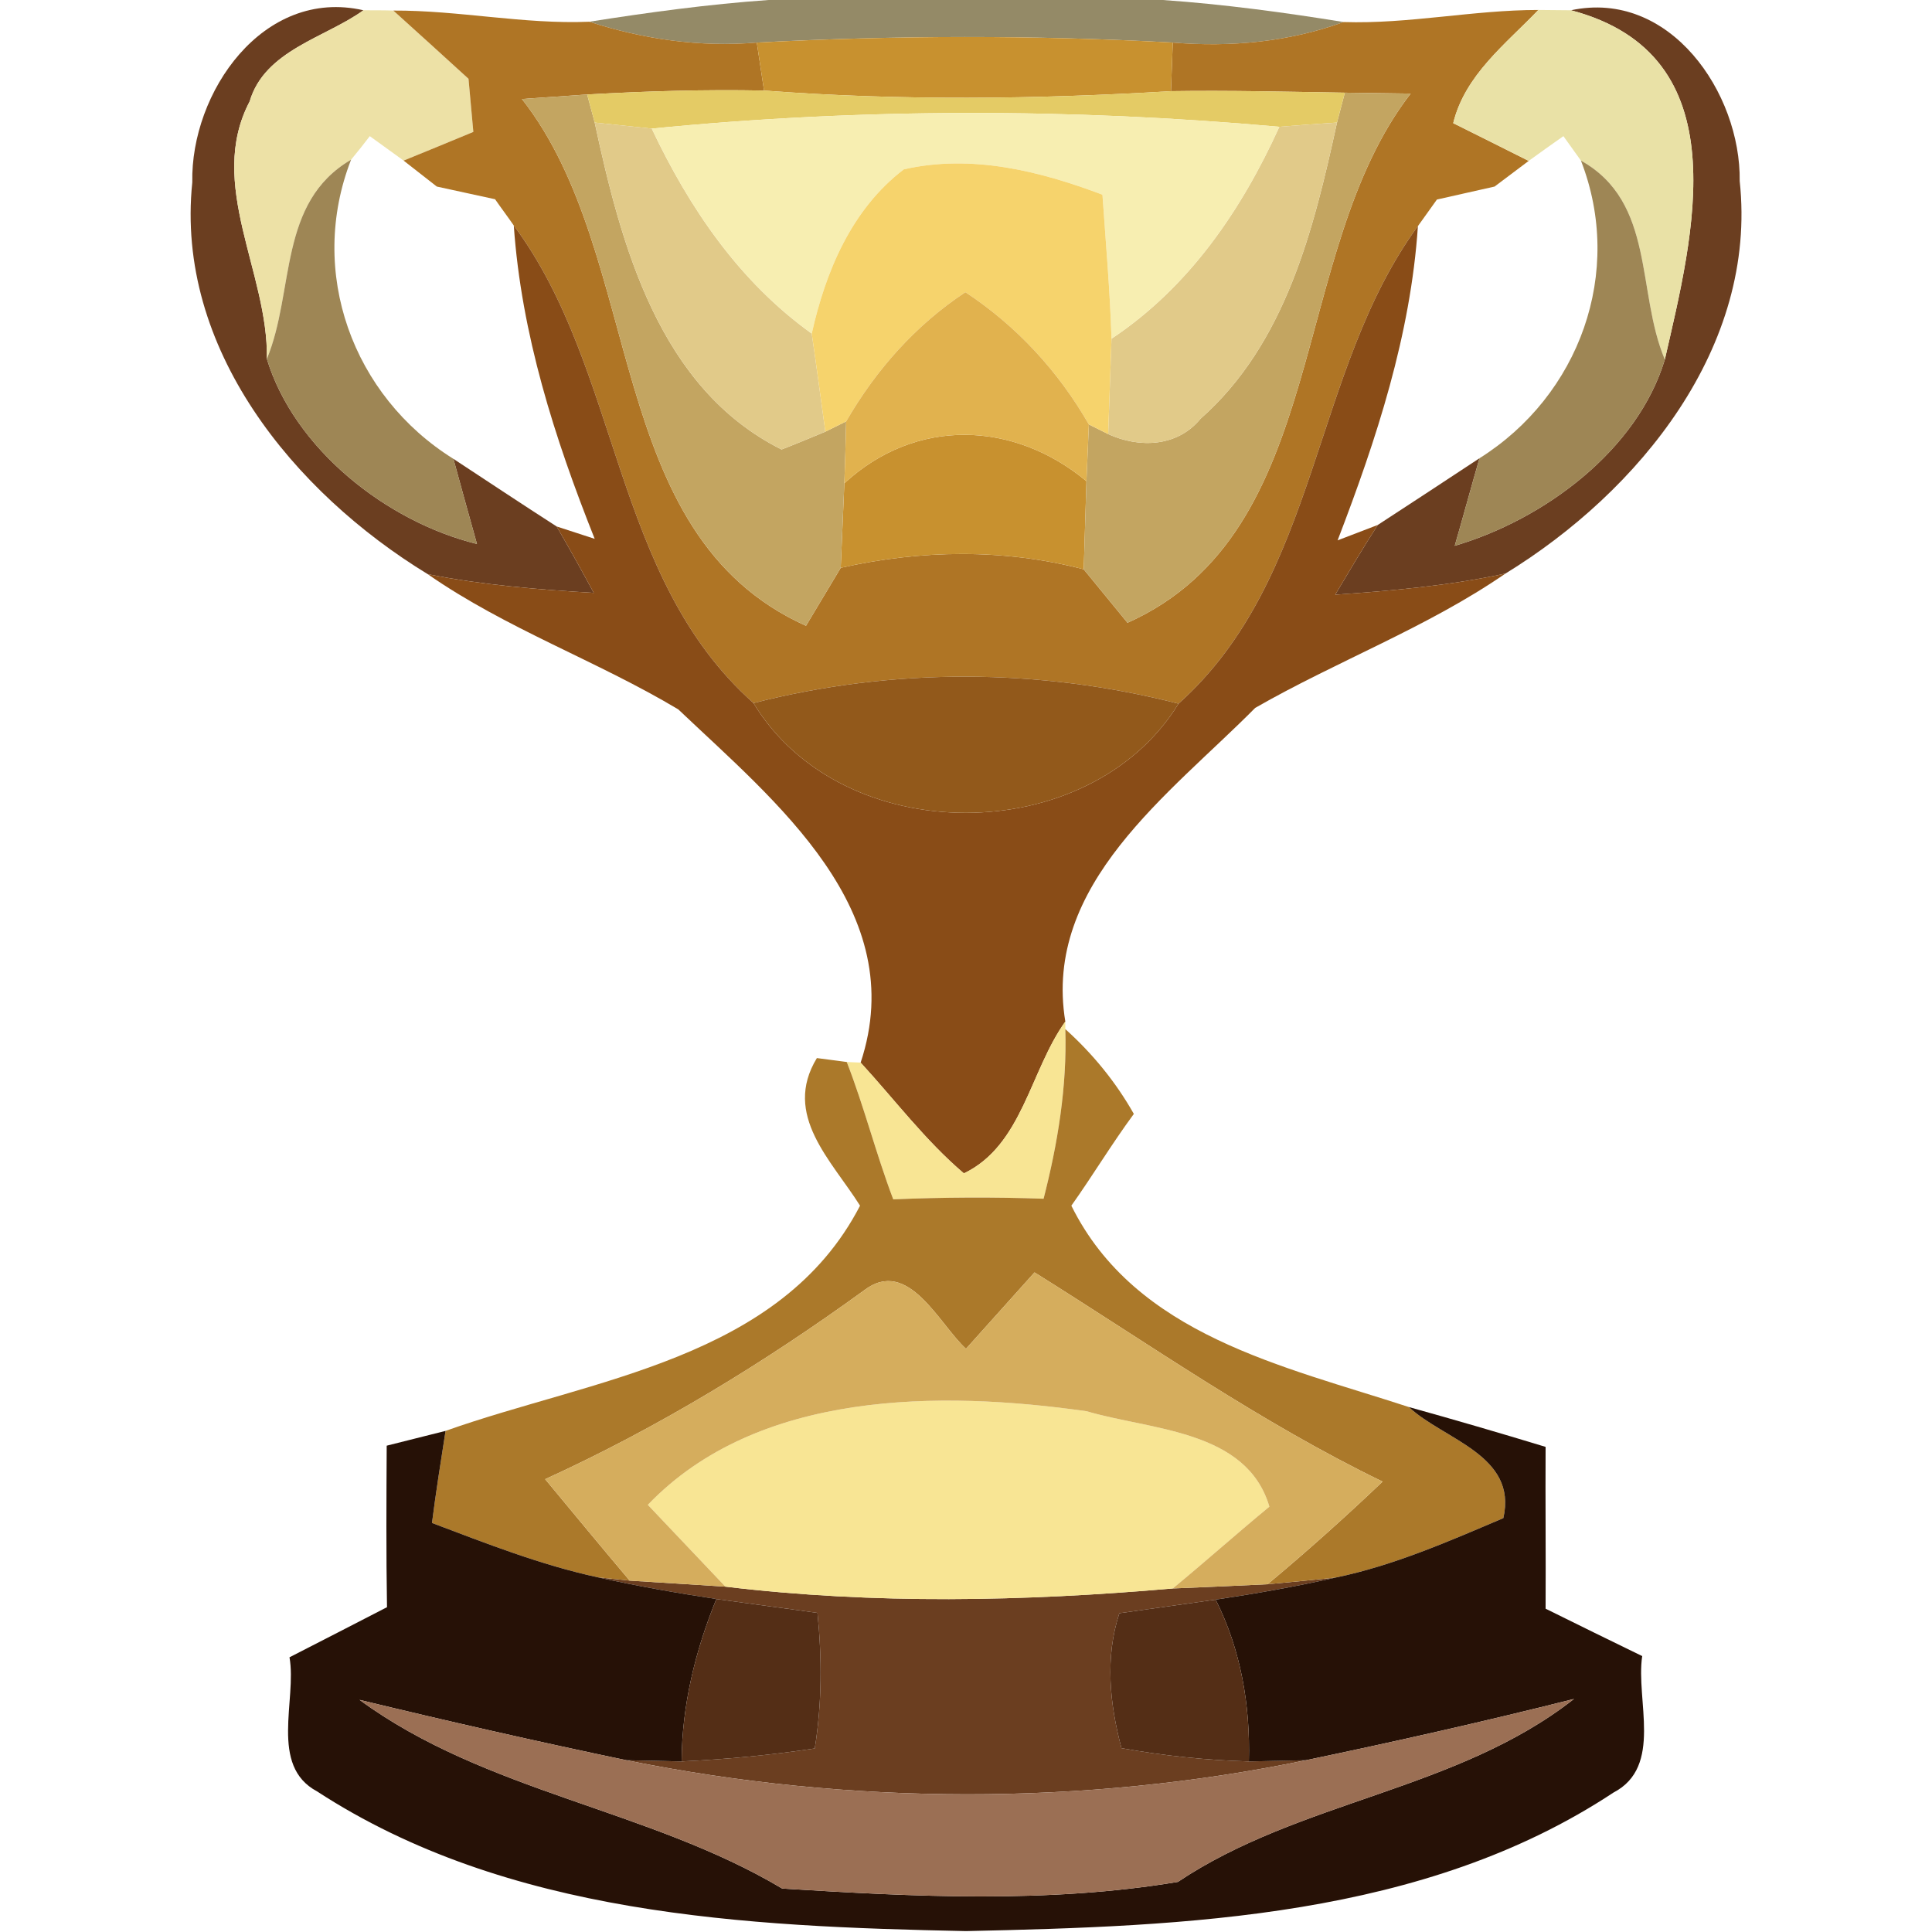 <?xml version="1.0" encoding="UTF-8" ?>
<!DOCTYPE svg PUBLIC "-//W3C//DTD SVG 1.1//EN" "http://www.w3.org/Graphics/SVG/1.1/DTD/svg11.dtd">
<svg width="64pt" height="64pt" viewBox="0 0 64 64" version="1.1" xmlns="http://www.w3.org/2000/svg">
<g id="#84784fdc">
<path fill="#84784f" opacity="0.86" d=" M 25.46 0.00 L 38.52 0.00 C 40.53 0.14 42.53 0.41 44.51 0.73 C 42.69 1.39 40.77 1.57 38.85 1.41 C 34.26 1.16 29.66 1.17 25.07 1.41 C 23.18 1.57 21.32 1.30 19.52 0.72 C 21.49 0.41 23.47 0.14 25.46 0.00 Z" />
</g>
<g id="#6b3e20ff">
<path fill="#6b3e20" opacity="1.00" d=" M 6.37 6.04 C 6.31 3.07 8.71 -0.42 12.04 0.34 C 10.78 1.25 8.77 1.66 8.27 3.36 C 6.83 6.10 8.90 9.04 8.84 11.89 C 9.75 14.87 12.80 17.28 15.80 18.02 C 15.60 17.31 15.21 15.90 15.02 15.20 C 16.16 15.95 17.29 16.70 18.44 17.44 C 18.86 18.16 19.27 18.90 19.67 19.64 C 17.83 19.53 15.98 19.38 14.17 19.02 C 9.73 16.31 5.80 11.54 6.37 6.04 Z" />
<path fill="#6b3e20" opacity="1.00" d=" M 52.04 0.34 C 55.32 -0.36 57.67 3.08 57.63 6.00 C 58.22 11.49 54.30 16.28 49.87 19.00 C 48.01 19.40 46.12 19.57 44.23 19.70 C 44.69 18.93 45.15 18.15 45.64 17.39 C 46.76 16.66 47.89 15.92 49.01 15.18 C 48.80 15.90 48.40 17.36 48.19 18.08 C 51.15 17.21 54.24 14.92 55.15 11.91 C 56.09 7.79 57.67 1.82 52.04 0.34 Z" />
<path fill="#6b3e20" opacity="1.00" d=" M 19.80 52.25 L 20.86 52.36 C 21.66 52.41 23.24 52.51 24.03 52.56 C 28.96 53.15 33.91 53.05 38.85 52.62 C 39.63 52.59 41.20 52.52 41.99 52.48 C 42.55 52.43 43.68 52.32 44.24 52.26 C 42.92 52.56 41.60 52.79 40.27 52.99 C 39.47 53.10 37.88 53.33 37.08 53.44 C 36.60 54.91 36.76 56.44 37.15 57.91 C 38.54 58.16 39.95 58.31 41.37 58.35 C 41.84 58.34 42.79 58.32 43.26 58.31 C 35.90 59.83 28.11 59.80 20.75 58.31 C 21.21 58.32 22.12 58.34 22.58 58.35 C 24.06 58.28 25.53 58.14 26.99 57.92 C 27.23 56.43 27.23 54.92 27.08 53.43 C 26.25 53.31 24.57 53.09 23.73 52.97 C 22.42 52.77 21.10 52.54 19.80 52.25 Z" />
</g>
<g id="#ede1a6ff">
<path fill="#ede1a6" opacity="1.00" d=" M 12.04 0.34 C 12.29 0.34 12.78 0.34 13.03 0.35 C 13.65 0.91 14.90 2.04 15.52 2.61 C 15.56 3.05 15.64 3.93 15.68 4.37 C 15.10 4.61 13.94 5.09 13.37 5.32 C 13.09 5.12 12.53 4.71 12.25 4.51 C 12.10 4.71 11.79 5.10 11.63 5.29 C 9.20 6.71 9.77 9.64 8.84 11.89 C 8.90 9.04 6.83 6.10 8.27 3.36 C 8.77 1.66 10.78 1.25 12.04 0.34 Z" />
</g>
<g id="#af7525ff">
<path fill="#af7525" opacity="1.00" d=" M 13.03 0.35 C 15.20 0.34 17.35 0.81 19.52 0.72 C 21.32 1.30 23.18 1.57 25.07 1.41 L 25.31 3.00 C 23.35 2.96 21.40 3.02 19.45 3.13 C 18.73 3.18 18.01 3.23 17.29 3.28 C 21.41 8.53 19.93 17.69 26.70 20.73 C 26.99 20.25 27.56 19.29 27.85 18.81 C 30.51 18.21 33.25 18.17 35.90 18.86 C 36.26 19.30 36.99 20.19 37.35 20.63 C 44.10 17.61 42.64 8.38 46.73 3.10 C 46.18 3.09 45.09 3.08 44.55 3.07 C 42.63 3.04 40.71 2.99 38.79 3.02 L 38.85 1.41 C 40.77 1.57 42.69 1.39 44.51 0.73 C 46.67 0.80 48.80 0.33 50.96 0.33 C 49.88 1.46 48.53 2.48 48.14 4.08 C 48.77 4.39 50.02 5.02 50.64 5.33 L 49.51 6.18 C 49.03 6.29 48.08 6.50 47.60 6.61 C 47.44 6.83 47.13 7.27 46.97 7.49 C 43.45 12.30 43.71 19.13 39.04 23.31 C 34.42 22.13 29.59 22.11 24.96 23.29 C 20.27 19.12 20.58 12.26 17.02 7.47 C 16.87 7.25 16.55 6.82 16.40 6.60 C 15.92 6.50 14.95 6.28 14.47 6.18 L 13.37 5.32 C 13.94 5.09 15.10 4.61 15.68 4.37 C 15.64 3.93 15.56 3.05 15.52 2.61 C 14.90 2.04 13.65 0.91 13.03 0.35 Z" />
</g>
<g id="#e9e1a6ff">
<path fill="#e9e1a6" opacity="1.00" d=" M 50.96 0.33 C 51.23 0.33 51.77 0.34 52.04 0.34 C 57.67 1.82 56.09 7.79 55.15 11.91 C 54.20 9.66 54.84 6.70 52.37 5.32 C 52.23 5.12 51.93 4.71 51.79 4.51 C 51.50 4.71 50.93 5.12 50.64 5.33 C 50.02 5.02 48.77 4.39 48.14 4.08 C 48.53 2.48 49.88 1.46 50.96 0.33 Z" />
</g>
<g id="#c8912fff">
<path fill="#c8912f" opacity="1.00" d=" M 25.07 1.41 C 29.66 1.17 34.26 1.16 38.85 1.41 L 38.79 3.02 C 34.30 3.29 29.80 3.34 25.31 3.00 L 25.07 1.41 Z" />
<path fill="#c8912f" opacity="1.00" d=" M 27.97 16.01 C 30.33 13.83 33.57 13.93 35.99 15.94 C 35.97 16.67 35.92 18.13 35.90 18.86 C 33.25 18.17 30.51 18.21 27.85 18.81 C 27.88 18.11 27.94 16.71 27.97 16.01 Z" />
</g>
<g id="#c3a561ff">
<path fill="#c3a561" opacity="1.00" d=" M 17.29 3.28 C 18.01 3.23 18.73 3.18 19.45 3.13 L 19.70 4.06 C 20.58 8.14 21.83 12.86 25.89 14.89 C 26.26 14.75 26.98 14.45 27.34 14.30 L 28.03 13.96 C 28.02 14.47 27.99 15.50 27.97 16.01 C 27.94 16.71 27.88 18.11 27.85 18.81 C 27.56 19.29 26.99 20.25 26.70 20.73 C 19.93 17.69 21.41 8.53 17.29 3.28 Z" />
<path fill="#c3a561" opacity="1.00" d=" M 44.55 3.07 C 45.09 3.08 46.18 3.09 46.73 3.10 C 42.64 8.38 44.10 17.61 37.35 20.63 C 36.99 20.19 36.26 19.30 35.90 18.86 C 35.92 18.13 35.97 16.67 35.99 15.94 C 36.01 15.47 36.05 14.53 36.07 14.06 L 36.71 14.38 C 37.74 14.85 39.00 14.81 39.77 13.87 C 42.59 11.38 43.52 7.59 44.29 4.06 L 44.55 3.07 Z" />
</g>
<g id="#e4cb65ff">
<path fill="#e4cb65" opacity="1.00" d=" M 19.45 3.13 C 21.40 3.02 23.35 2.96 25.31 3.00 C 29.80 3.34 34.30 3.29 38.79 3.02 C 40.71 2.99 42.63 3.04 44.55 3.07 L 44.29 4.06 C 43.81 4.09 42.86 4.16 42.38 4.20 C 35.46 3.58 28.50 3.58 21.59 4.26 C 21.12 4.21 20.18 4.11 19.70 4.06 L 19.45 3.13 Z" />
</g>
<g id="#e1ca89ff">
<path fill="#e1ca89" opacity="1.00" d=" M 19.70 4.06 C 20.18 4.11 21.12 4.21 21.59 4.26 C 22.84 6.90 24.49 9.33 26.89 11.05 C 27.01 11.86 27.23 13.49 27.34 14.30 C 26.98 14.45 26.26 14.75 25.89 14.89 C 21.83 12.86 20.58 8.14 19.70 4.06 Z" />
<path fill="#e1ca89" opacity="1.00" d=" M 42.38 4.20 C 42.86 4.16 43.81 4.09 44.29 4.06 C 43.52 7.59 42.59 11.38 39.77 13.87 C 39.00 14.81 37.74 14.85 36.71 14.38 C 36.74 13.59 36.79 12.01 36.82 11.22 C 39.39 9.51 41.12 6.97 42.38 4.20 Z" />
</g>
<g id="#f7eeb1ff">
<path fill="#f7eeb1" opacity="1.00" d=" M 21.59 4.26 C 28.50 3.58 35.46 3.58 42.38 4.20 C 41.12 6.97 39.39 9.51 36.82 11.22 C 36.77 9.62 36.63 8.04 36.52 6.45 C 34.43 5.66 32.18 5.10 29.94 5.61 C 28.21 6.93 27.35 8.99 26.89 11.05 C 24.49 9.33 22.84 6.90 21.59 4.26 Z" />
</g>
<g id="#9a814ef5">
<path fill="#9a814e" opacity="0.96" d=" M 8.84 11.89 C 9.77 9.64 9.20 6.71 11.63 5.29 C 10.18 9.01 11.68 13.12 15.02 15.20 C 15.21 15.90 15.60 17.31 15.80 18.02 C 12.80 17.28 9.75 14.87 8.84 11.89 Z" />
<path fill="#9a814e" opacity="0.96" d=" M 52.37 5.32 C 54.84 6.70 54.20 9.66 55.15 11.91 C 54.24 14.92 51.15 17.21 48.19 18.08 C 48.40 17.36 48.80 15.90 49.01 15.18 C 52.32 13.10 53.81 9.02 52.37 5.32 Z" />
</g>
<g id="#f6d36cff">
<path fill="#f6d36c" opacity="1.00" d=" M 26.89 11.05 C 27.35 8.99 28.21 6.93 29.94 5.61 C 32.18 5.10 34.43 5.66 36.52 6.45 C 36.63 8.04 36.77 9.62 36.82 11.22 C 36.79 12.01 36.74 13.59 36.71 14.38 L 36.07 14.06 C 35.06 12.30 33.68 10.80 31.98 9.68 C 30.33 10.77 29.02 12.25 28.03 13.96 L 27.34 14.30 C 27.23 13.49 27.01 11.86 26.89 11.05 Z" />
</g>
<g id="#894c17ff">
<path fill="#894c17" opacity="1.00" d=" M 17.02 7.47 C 20.58 12.26 20.27 19.12 24.96 23.29 C 27.90 28.15 36.08 28.12 39.04 23.31 C 43.71 19.13 43.45 12.30 46.97 7.49 C 46.73 11.10 45.60 14.54 44.31 17.90 L 45.64 17.39 C 45.15 18.15 44.69 18.93 44.23 19.70 C 46.12 19.57 48.01 19.40 49.87 19.00 C 47.27 20.79 44.30 21.89 41.58 23.45 C 38.76 26.30 34.54 29.29 35.29 33.84 C 34.12 35.47 33.87 37.94 31.93 38.87 C 30.65 37.78 29.64 36.43 28.51 35.20 C 30.18 30.16 25.68 26.55 22.47 23.50 C 19.78 21.89 16.77 20.83 14.17 19.02 C 15.98 19.38 17.83 19.53 19.67 19.64 C 19.27 18.90 18.86 18.16 18.44 17.44 L 19.70 17.85 C 18.37 14.51 17.27 11.07 17.02 7.47 Z" />
</g>
<g id="#e1b24eff">
<path fill="#e1b24e" opacity="1.00" d=" M 28.03 13.96 C 29.02 12.25 30.33 10.77 31.98 9.68 C 33.68 10.80 35.06 12.30 36.07 14.06 C 36.05 14.53 36.01 15.47 35.99 15.94 C 33.57 13.93 30.33 13.83 27.97 16.01 C 27.99 15.50 28.02 14.47 28.03 13.96 Z" />
</g>
<g id="#92591bff">
<path fill="#92591b" opacity="1.00" d=" M 24.96 23.29 C 29.59 22.11 34.42 22.13 39.04 23.31 C 36.08 28.12 27.90 28.15 24.96 23.29 Z" />
</g>
<g id="#f8e594ff">
<path fill="#f8e594" opacity="1.00" d=" M 35.29 33.84 C 35.29 33.90 35.29 34.03 35.29 34.09 C 35.35 35.99 35.04 37.88 34.57 39.71 C 32.91 39.65 31.25 39.66 29.59 39.73 C 29.02 38.23 28.63 36.67 28.05 35.18 L 28.51 35.20 C 29.64 36.43 30.65 37.78 31.93 38.87 C 33.87 37.94 34.12 35.47 35.29 33.84 Z" />
<path fill="#f8e594" opacity="1.00" d=" M 21.46 49.85 C 25.10 46.05 31.14 46.06 36.00 46.75 C 38.13 47.38 41.30 47.36 42.05 49.91 C 40.97 50.80 39.93 51.73 38.85 52.62 C 33.91 53.05 28.96 53.15 24.03 52.56 C 23.17 51.66 22.32 50.75 21.46 49.85 Z" />
</g>
<g id="#ab792aff">
<path fill="#ab792a" opacity="1.00" d=" M 27.06 35.05 C 27.31 35.08 27.81 35.15 28.05 35.18 C 28.63 36.67 29.02 38.23 29.59 39.73 C 31.25 39.66 32.91 39.65 34.57 39.71 C 35.04 37.88 35.35 35.99 35.29 34.09 C 36.20 34.91 36.96 35.84 37.56 36.90 C 36.83 37.89 36.20 38.94 35.49 39.94 C 37.62 44.24 42.52 45.25 46.67 46.61 C 47.82 47.69 50.28 48.20 49.80 50.29 C 47.99 51.06 46.17 51.86 44.24 52.26 C 43.68 52.32 42.55 52.43 41.99 52.48 C 43.30 51.39 44.57 50.25 45.80 49.08 C 41.75 47.12 38.08 44.53 34.27 42.15 C 33.51 42.99 32.76 43.84 32.00 44.68 C 31.11 43.87 30.09 41.63 28.63 42.74 C 25.31 45.15 21.80 47.29 18.06 49.00 C 18.99 50.12 19.92 51.25 20.86 52.36 L 19.80 52.25 C 17.91 51.84 16.11 51.13 14.31 50.45 C 14.44 49.43 14.60 48.42 14.76 47.40 C 19.62 45.67 25.85 45.04 28.49 39.94 C 27.55 38.44 25.91 36.94 27.06 35.05 Z" />
</g>
<g id="#d5ad5dff">
<path fill="#d5ad5d" opacity="1.00" d=" M 28.63 42.74 C 30.09 41.63 31.11 43.87 32.00 44.68 C 32.76 43.84 33.51 42.99 34.27 42.15 C 38.08 44.53 41.75 47.12 45.80 49.08 C 44.57 50.25 43.30 51.39 41.99 52.48 C 41.20 52.52 39.63 52.59 38.85 52.62 C 39.93 51.73 40.97 50.80 42.05 49.91 C 41.30 47.36 38.13 47.38 36.00 46.75 C 31.14 46.06 25.10 46.05 21.46 49.85 C 22.32 50.75 23.17 51.66 24.03 52.56 C 23.24 52.51 21.66 52.41 20.86 52.36 C 19.92 51.25 18.99 50.12 18.06 49.00 C 21.80 47.29 25.31 45.15 28.63 42.74 Z" />
</g>
<g id="#261106ff">
<path fill="#261106" opacity="1.00" d=" M 12.81 47.89 C 13.30 47.77 14.27 47.52 14.76 47.40 C 14.60 48.42 14.44 49.43 14.31 50.45 C 16.11 51.13 17.91 51.84 19.80 52.25 C 21.10 52.54 22.42 52.77 23.73 52.97 C 23.03 54.69 22.59 56.49 22.58 58.35 C 22.12 58.34 21.21 58.32 20.75 58.31 C 17.79 57.69 14.85 57.02 11.91 56.31 C 16.10 59.38 21.48 59.92 25.91 62.56 C 30.26 62.83 34.71 63.06 39.02 62.34 C 43.07 59.63 48.25 59.33 52.14 56.28 C 49.20 57.02 46.23 57.69 43.26 58.31 C 42.79 58.32 41.84 58.34 41.37 58.35 C 41.42 56.49 41.11 54.66 40.27 52.99 C 41.60 52.79 42.92 52.56 44.24 52.26 C 46.17 51.86 47.99 51.06 49.80 50.29 C 50.28 48.20 47.82 47.69 46.67 46.61 C 48.18 47.03 49.69 47.47 51.20 47.93 C 51.19 49.72 51.21 51.50 51.20 53.29 C 52.27 53.82 53.33 54.34 54.40 54.86 C 54.18 56.32 55.10 58.52 53.45 59.38 C 47.17 63.53 39.29 63.81 32.00 63.97 C 24.69 63.82 16.81 63.45 10.50 59.34 C 8.91 58.49 9.84 56.31 9.59 54.90 C 10.67 54.35 11.75 53.79 12.82 53.24 C 12.79 51.45 12.80 49.67 12.81 47.89 Z" />
</g>
<g id="#542e16ff">
<path fill="#542e16" opacity="1.00" d=" M 23.73 52.97 C 24.57 53.09 26.25 53.31 27.08 53.43 C 27.23 54.92 27.23 56.43 26.99 57.92 C 25.53 58.14 24.06 58.28 22.58 58.35 C 22.59 56.49 23.03 54.69 23.73 52.97 Z" />
<path fill="#542e16" opacity="1.00" d=" M 37.08 53.44 C 37.88 53.33 39.47 53.10 40.27 52.99 C 41.11 54.66 41.42 56.49 41.37 58.35 C 39.95 58.31 38.54 58.16 37.15 57.91 C 36.76 56.44 36.60 54.91 37.08 53.44 Z" />
</g>
<g id="#9b6f54ff">
<path fill="#9b6f54" opacity="1.00" d=" M 11.91 56.31 C 14.85 57.02 17.79 57.69 20.75 58.31 C 28.11 59.80 35.90 59.83 43.26 58.31 C 46.23 57.69 49.20 57.02 52.14 56.28 C 48.25 59.33 43.07 59.63 39.02 62.34 C 34.71 63.06 30.26 62.83 25.91 62.56 C 21.48 59.92 16.10 59.38 11.91 56.31 Z" />
</g>
</svg>
